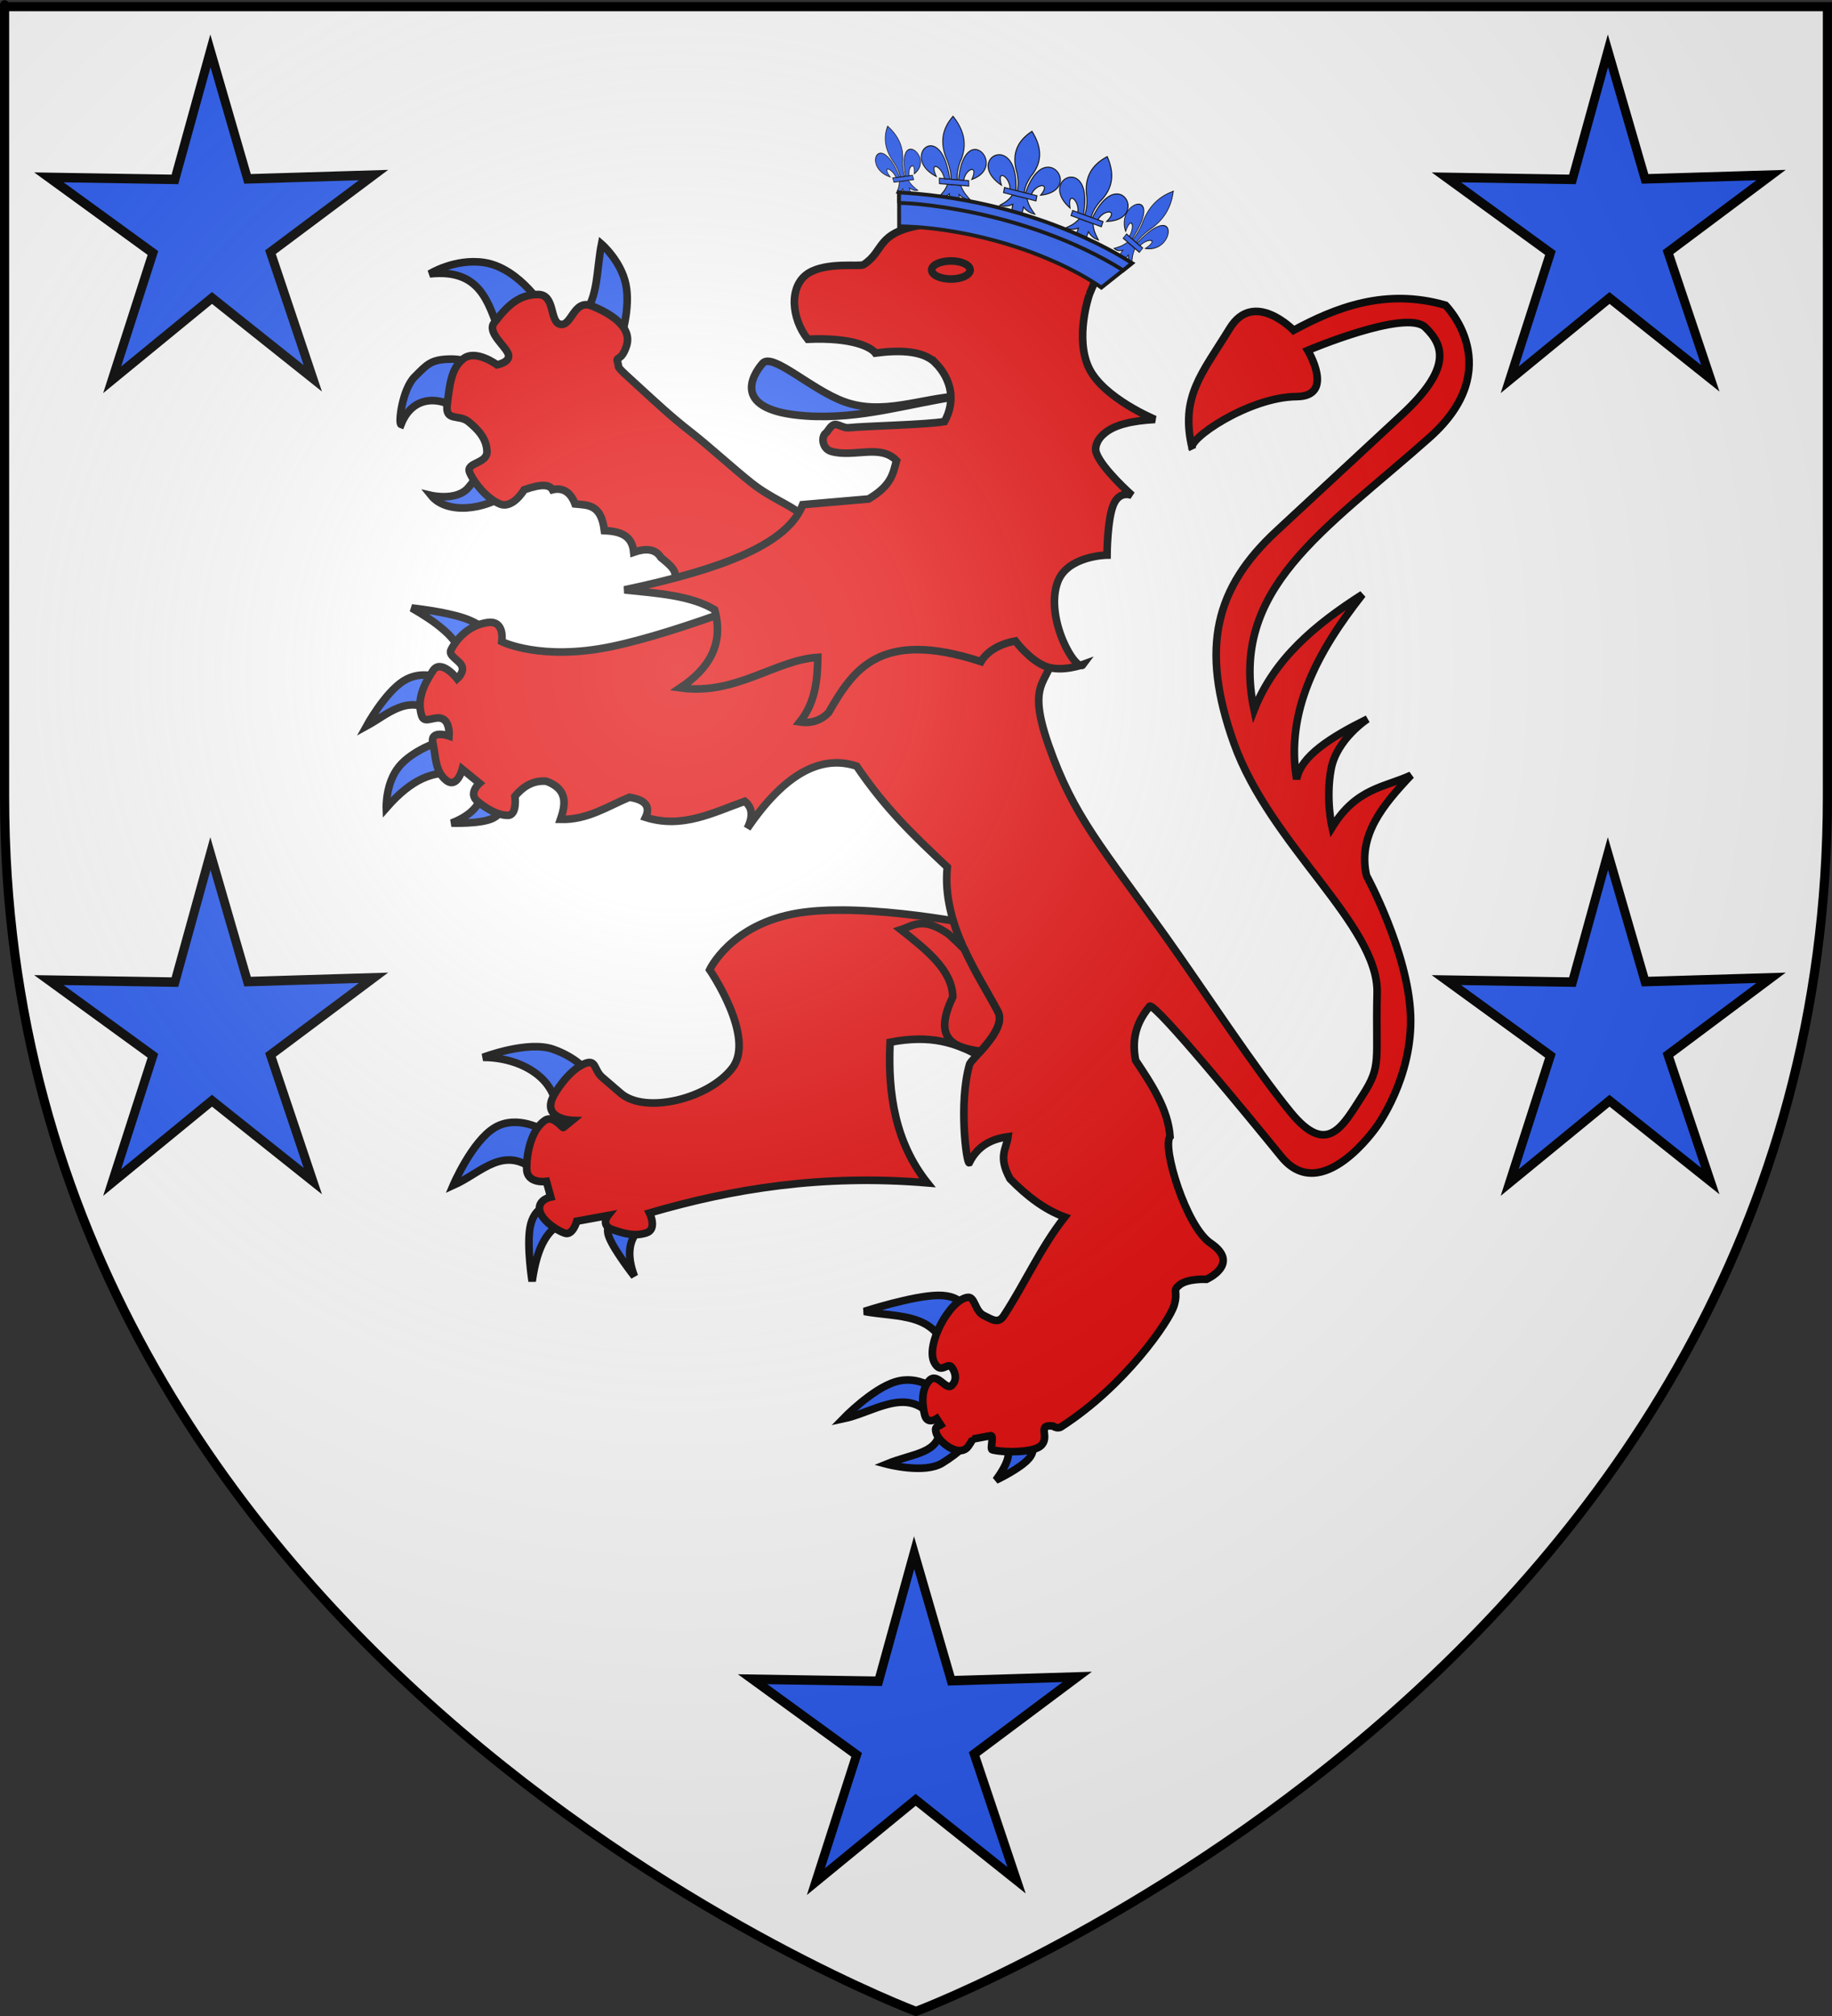 <?xml version="1.0" encoding="UTF-8" standalone="no"?>
<svg
   xmlns:dc="http://purl.org/dc/elements/1.1/"
   xmlns:cc="http://creativecommons.org/ns#"
   xmlns:rdf="http://www.w3.org/1999/02/22-rdf-syntax-ns#"
   xmlns:svg="http://www.w3.org/2000/svg"
   xmlns="http://www.w3.org/2000/svg"
   xmlns:xlink="http://www.w3.org/1999/xlink"
   xmlns:sodipodi="http://sodipodi.sourceforge.net/DTD/sodipodi-0.dtd"
   xmlns:inkscape="http://www.inkscape.org/namespaces/inkscape"
   height="660"
   width="600"
   version="1.0"
   id="svg2"
   sodipodi:version="0.32"
   inkscape:version="0.48.1 r9760"
   sodipodi:docname="Blason_Vide_3D[1].svg"
   inkscape:export-filename="/Users/olivier/Desktop/Blason Rouge/Blason_Vide_3D.png"
   inkscape:export-xdpi="144"
   inkscape:export-ydpi="144"
   inkscape:output_extension="org.inkscape.output.svg.inkscape">
  <rect width="100%" height="100%" fill="#333333" stroke="none"/>
  <sodipodi:namedview
     inkscape:window-height="712"
     inkscape:window-width="1024"
     inkscape:pageshadow="2"
     inkscape:pageopacity="0.0"
     guidetolerance="10.0"
     gridtolerance="10.0"
     objecttolerance="10.0"
     borderopacity="1.0"
     bordercolor="#666666"
     pagecolor="#ffffff"
     id="base"
     showgrid="false"
     height="660px"
     inkscape:zoom="0.74848485"
     inkscape:cx="182.02478"
     inkscape:cy="329.99972"
     inkscape:window-x="226"
     inkscape:window-y="0"
     inkscape:current-layer="layer3-5"
     showguides="true"
     inkscape:guide-bbox="true"
     inkscape:window-maximized="0">
    <sodipodi:guide
       orientation="1,0"
       position="300,305.917"
       id="guide3626" />
  </sodipodi:namedview>
  <desc
     id="desc4">Flag of Canton of Valais (Wallis)</desc>
  <defs
     id="defs6">
    <linearGradient
       id="linearGradient2893">
      <stop
         style="stop-color:white;stop-opacity:0.314;"
         offset="0"
         id="stop2895" />
      <stop
         id="stop2897"
         offset="0.19"
         style="stop-color:white;stop-opacity:0.251;" />
      <stop
         style="stop-color:#6b6b6b;stop-opacity:0.125;"
         offset="0.6"
         id="stop2901" />
      <stop
         style="stop-color:black;stop-opacity:0.125;"
         offset="1"
         id="stop2899" />
    </linearGradient>
    <radialGradient
       inkscape:collect="always"
       xlink:href="#linearGradient2893"
       id="radialGradient3163"
       gradientUnits="userSpaceOnUse"
       gradientTransform="matrix(1.353,0,0,1.349,-77.629,-85.747)"
       cx="221.445"
       cy="226.331"
       fx="221.445"
       fy="226.331"
       r="300" />
    <radialGradient
       gradientTransform="matrix(1.353,0,0,1.349,-77.629,-85.747)"
       gradientUnits="userSpaceOnUse"
       xlink:href="#linearGradient2893-9"
       id="radialGradient3163-3"
       fy="226.331"
       fx="221.445"
       r="300"
       cy="226.331"
       cx="221.445" />
    <radialGradient
       gradientTransform="matrix(0,1.386,-1.323,-5.741131e-8,-158.082,-109.541)"
       gradientUnits="userSpaceOnUse"
       xlink:href="#linearGradient2955"
       id="radialGradient2871"
       fy="218.901"
       fx="225.524"
       r="300"
       cy="218.901"
       cx="225.524" />
    <radialGradient
       gradientTransform="matrix(0,1.749,-1.593,-1.049767e-7,551.788,-191.29)"
       gradientUnits="userSpaceOnUse"
       xlink:href="#linearGradient2955"
       id="radialGradient2865"
       fy="218.901"
       fx="225.524"
       r="300"
       cy="218.901"
       cx="225.524" />
    <radialGradient
       gradientTransform="matrix(-4.167939e-4,2.183,-1.884,-3.599562e-4,615.597,-289.121)"
       gradientUnits="userSpaceOnUse"
       xlink:href="#linearGradient2955"
       id="radialGradient1911"
       fy="218.901"
       fx="225.524"
       r="300"
       cy="218.901"
       cx="225.524" />
    <clipPath
       id="clip">
      <path
         id="path10"
         d="M 0,-200 L 0,600 L 300,600 L 300,-200 L 0,-200 z " />
    </clipPath>
    <polygon
       id="star"
       transform="scale(53,53)"
       points="0,-1 0.588,0.809 -0.951,-0.309 0.951,-0.309 -0.588,0.809 0,-1 " />
    <radialGradient
       gradientTransform="matrix(-4.167939e-4,2.183,-1.884,-3.599562e-4,615.597,-289.121)"
       gradientUnits="userSpaceOnUse"
       xlink:href="#linearGradient2955"
       id="radialGradient2961"
       fy="218.901"
       fx="225.524"
       r="300"
       cy="218.901"
       cx="225.524" />
    <linearGradient
       id="linearGradient2955">
      <stop
         id="stop2867"
         offset="0"
         style="stop-color:#fd0000;stop-opacity:1" />
      <stop
         id="stop2873"
         offset="0.5"
         style="stop-color:#e77275;stop-opacity:0.659" />
      <stop
         id="stop2959"
         offset="1"
         style="stop-color:black;stop-opacity:0.323" />
    </linearGradient>
    <linearGradient
       id="linearGradient2885">
      <stop
         id="stop2887"
         offset="0"
         style="stop-color:white;stop-opacity:1" />
      <stop
         id="stop2891"
         offset="0.229"
         style="stop-color:white;stop-opacity:1" />
      <stop
         id="stop2889"
         offset="1"
         style="stop-color:black;stop-opacity:1" />
    </linearGradient>
    <linearGradient
       id="linearGradient2893-9">
      <stop
         id="stop2895-1"
         offset="0"
         style="stop-color:white;stop-opacity:0.314" />
      <stop
         id="stop2897-3"
         offset="0.19"
         style="stop-color:white;stop-opacity:0.251" />
      <stop
         id="stop2901-3"
         offset="0.6"
         style="stop-color:#6b6b6b;stop-opacity:0.125" />
      <stop
         id="stop2899-0"
         offset="1"
         style="stop-color:black;stop-opacity:0.125" />
    </linearGradient>
    <inkscape:perspective
       id="perspective33"
       inkscape:persp3d-origin="300 : 220 : 1"
       inkscape:vp_z="600 : 330 : 1"
       inkscape:vp_y="0 : 1000 : 0"
       inkscape:vp_x="0 : 330 : 1"
       sodipodi:type="inkscape:persp3d" />
    <radialGradient
       r="300"
       fy="226.331"
       fx="221.445"
       cy="226.331"
       cx="221.445"
       gradientTransform="matrix(1.353,0,0,1.349,-77.629,-85.747)"
       gradientUnits="userSpaceOnUse"
       id="radialGradient3163-6"
       xlink:href="#linearGradient2893-3"
       inkscape:collect="always" />
    <radialGradient
       r="300"
       fy="218.901"
       fx="225.524"
       cy="218.901"
       cx="225.524"
       gradientTransform="matrix(0,1.386,-1.323,-5.741131e-8,-158.082,-109.541)"
       gradientUnits="userSpaceOnUse"
       id="radialGradient2871-8"
       xlink:href="#linearGradient2955-9"
       inkscape:collect="always" />
    <radialGradient
       r="300"
       fy="218.901"
       fx="225.524"
       cy="218.901"
       cx="225.524"
       gradientTransform="matrix(0,1.749,-1.593,-1.049767e-7,551.788,-191.29)"
       gradientUnits="userSpaceOnUse"
       id="radialGradient2865-9"
       xlink:href="#linearGradient2955-9"
       inkscape:collect="always" />
    <radialGradient
       r="300"
       fy="218.901"
       fx="225.524"
       cy="218.901"
       cx="225.524"
       gradientTransform="matrix(-4.167939e-4,2.183,-1.884,-3.599562e-4,615.597,-289.121)"
       gradientUnits="userSpaceOnUse"
       id="radialGradient1911-3"
       xlink:href="#linearGradient2955-9"
       inkscape:collect="always" />
    <clipPath
       id="clip-7">
      <path
         id="path10-0"
         d="M 0,-200 L 0,600 L 300,600 L 300,-200 L 0,-200 z " />
    </clipPath>
    <polygon
       points="0,-1 0.588,0.809 -0.951,-0.309 0.951,-0.309 -0.588,0.809 0,-1 "
       transform="scale(53,53)"
       id="star-9" />
    <radialGradient
       gradientUnits="userSpaceOnUse"
       gradientTransform="matrix(-4.167939e-4,2.183,-1.884,-3.599562e-4,615.597,-289.121)"
       r="300"
       fy="218.901"
       fx="225.524"
       cy="218.901"
       cx="225.524"
       id="radialGradient2961-9"
       xlink:href="#linearGradient2955-9"
       inkscape:collect="always" />
    <linearGradient
       id="linearGradient2955-9">
      <stop
         style="stop-color:#fd0000;stop-opacity:1;"
         offset="0"
         id="stop2867-0" />
      <stop
         id="stop2873-2"
         offset="0.5"
         style="stop-color:#e77275;stop-opacity:0.659;" />
      <stop
         id="stop2959-3"
         offset="1"
         style="stop-color:black;stop-opacity:0.323;" />
    </linearGradient>
    <linearGradient
       id="linearGradient2885-2">
      <stop
         style="stop-color:white;stop-opacity:1;"
         offset="0"
         id="stop2887-7" />
      <stop
         id="stop2891-3"
         offset="0.229"
         style="stop-color:white;stop-opacity:1;" />
      <stop
         style="stop-color:black;stop-opacity:1;"
         offset="1"
         id="stop2889-7" />
    </linearGradient>
    <linearGradient
       id="linearGradient2893-3">
      <stop
         id="stop2895-9"
         offset="0"
         style="stop-color:white;stop-opacity:0.314;" />
      <stop
         style="stop-color:white;stop-opacity:0.251;"
         offset="0.19"
         id="stop2897-0" />
      <stop
         id="stop2901-5"
         offset="0.6"
         style="stop-color:#6b6b6b;stop-opacity:0.125;" />
      <stop
         id="stop2899-2"
         offset="1"
         style="stop-color:black;stop-opacity:0.125;" />
    </linearGradient>
    <inkscape:perspective
       id="perspective35"
       inkscape:persp3d-origin="300 : 220 : 1"
       inkscape:vp_z="600 : 330 : 1"
       inkscape:vp_y="0 : 1000 : 0"
       inkscape:vp_x="0 : 330 : 1"
       sodipodi:type="inkscape:persp3d" />
  </defs>
  <g
     inkscape:groupmode="layer"
     id="layer3"
     inkscape:label="Fond écu"
     style="display:inline">
    <path
       id="path2855"
       style="fill:#ffffff;fill-opacity:1;fill-rule:evenodd;stroke:none;stroke-width:1px;stroke-linecap:butt;stroke-linejoin:miter;stroke-opacity:1"
       d="M 300,658.5 C 300,658.5 598.5,546.18 598.5,260.728 C 598.5,-24.723 598.5,2.176 598.5,2.176 L 1.5,2.176 L 1.5,260.728 C 1.5,546.18 300,658.5 300,658.5 z "
       sodipodi:nodetypes="cccccc" />
    <g
       transform="matrix(1.553,0,0,1.165,-216.751,-261.354)"
       id="layer1-8"
       inkscape:label="Calque 1"
       style="fill:#ffffff" />
    <g
       id="layer3-2"
       style="display:inline">
      <g
         id="g7979">
        <rect
           id="rect7092"
           style="fill:none;stroke:none"
           y="-7.1054274e-15"
           x="0"
           height="660"
           width="600" />
      </g>
    </g>
    <g
       id="g3555"
       transform="translate(-315.758,22.224)">
      <g
         style="display:inline"
         inkscape:label="Fond écu"
         id="layer3-5">
        <g
           id="g3617"
           transform="translate(348.704,-9.352)">
          <path
             inkscape:connector-curvature="0"
             id="path1994"
             style="fill:#2b5df2;fill-opacity:1;fill-rule:evenodd;stroke:#000000;stroke-width:2.493;stroke-linecap:butt;stroke-linejoin:miter;stroke-miterlimit:4;stroke-opacity:1;stroke-dasharray:none;display:inline"
             d="m 134.045,148.163 c -8.351,6.242 -20.851,7.32 -25.795,1.162 0,0 8.396,1.949 12.194,-2.557 5.153,-6.115 5.34,-9.004 6.097,-7.672 l 7.504,9.066 z" />
          <path
             inkscape:connector-curvature="0"
             id="path1996"
             style="fill:#2b5df2;fill-opacity:1;fill-rule:evenodd;stroke:#000000;stroke-width:2.493;stroke-linecap:butt;stroke-linejoin:miter;stroke-miterlimit:4;stroke-opacity:1;stroke-dasharray:none;display:inline"
             d="m 118.1,121.894 c -7.313,-5.663 -16.132,-5.015 -19.698,4.184 -0.944,-0.351 0.399,-11.523 4.455,-15.576 4.171,-4.167 5.276,-5.637 11.49,-5.812 6.214,-0.174 14.07,3.487 14.07,3.487 l -10.318,13.716 z" />
          <path
             inkscape:connector-curvature="0"
             id="path1998"
             style="fill:#2b5df2;fill-opacity:1;fill-rule:evenodd;stroke:#000000;stroke-width:2.493;stroke-linecap:butt;stroke-linejoin:miter;stroke-miterlimit:4;stroke-opacity:1;stroke-dasharray:none;display:inline"
             d="m 130.762,96.322 c -3.835,-10.401 -6.483,-21.292 -22.981,-19.528 0,0 8.234,-5.152 17.822,-3.72 11.847,1.771 20.56,16.034 19.932,16.273 l -14.773,6.974 z" />
          <path
             inkscape:connector-curvature="0"
             id="path2000"
             style="fill:#2b5df2;fill-opacity:1;fill-rule:evenodd;stroke:#000000;stroke-width:2.493;stroke-linecap:butt;stroke-linejoin:miter;stroke-miterlimit:4;stroke-opacity:1;stroke-dasharray:none;display:inline"
             d="m 157.964,90.045 c 4.997,-4.732 4.465,-14.946 6.097,-23.015 0,0 6.39,5.521 7.973,13.251 1.583,7.73 -1.641,17.668 -1.641,17.668 l -12.428,-7.904 z" />
          <path
             inkscape:connector-curvature="0"
             id="path2002"
             style="fill:#e20909;fill-opacity:1;fill-rule:evenodd;stroke:#000000;stroke-width:2.493;stroke-linecap:butt;stroke-linejoin:miter;stroke-miterlimit:4;stroke-opacity:1;stroke-dasharray:none;display:inline"
             d="m 195.249,181.872 -8.207,-4.01 c 2.976,-3.143 -0.421,-5.654 -3.517,-8.195 -1.838,-3.019 -5.203,-3.049 -8.911,-1.744 -0.534,-5.767 -4.755,-6.836 -9.614,-7.09 -1.083,-8.796 -5.516,-8.292 -9.614,-8.718 -1.652,-4.492 -4.642,-5.34 -7.387,-4.649 -0.904,-1.624 -3.372,-2.084 -9.263,0 0,0 -3.752,6.393 -7.973,4.649 -4.221,-1.744 -8.325,-6.742 -9.849,-10.229 -1.524,-3.487 5.745,-2.79 5.628,-6.974 -0.117,-4.184 -2.931,-7.207 -6.097,-9.764 -3.166,-2.557 -7.738,0.232 -6.918,-5.812 0.821,-6.044 1.202,-11.566 5.276,-14.762 4.074,-3.196 11.021,1.976 11.021,1.976 0,0 4.543,-0.814 3.708,-3.458 -0.835,-2.644 -7.05,-7.119 -4.646,-10.258 4.807,-6.277 8.442,-9.241 14.304,-9.299 5.862,-0.058 3.693,9.008 7.387,9.764 3.693,0.756 4.367,-8.311 10.201,-6.044 5.833,2.267 13.436,6.798 11.49,13.018 -1.653,5.285 -3.609,3.449 -2.967,5.334 0.898,2.634 -1.601,0.306 7.891,8.963 4.033,3.678 9.596,8.91 15.962,13.864 6.366,4.954 13.671,11.742 19.956,16.731 6.286,4.989 12.255,7.017 16.419,10.355 4.164,3.338 6.756,5.428 6.756,5.428 l -41.037,20.923 z" />
          <path
             inkscape:connector-curvature="0"
             id="path2004"
             style="fill:#2b5df2;fill-opacity:1;fill-rule:evenodd;stroke:#000000;stroke-width:2.493;stroke-linecap:butt;stroke-linejoin:miter;stroke-miterlimit:4;stroke-opacity:1;stroke-dasharray:none;display:inline"
             d="m 149.294,352.525 c 0.908,-12.262 -11.753,-19.296 -24.043,-19.233 0,0 14.675,-5.63 23.048,-2.63 8.374,3 11.441,7.726 11.441,7.726 l -10.446,14.137 z" />
          <path
             inkscape:connector-curvature="0"
             id="path2006"
             style="fill:#2b5df2;fill-opacity:1;fill-rule:evenodd;stroke:#000000;stroke-width:2.493;stroke-linecap:butt;stroke-linejoin:miter;stroke-miterlimit:4;stroke-opacity:1;stroke-dasharray:none;display:inline"
             d="m 142.993,370.935 c -10.906,-9.452 -18.095,0.087 -27.525,4.274 0,0 6.135,-14.425 13.597,-18.904 7.462,-4.479 16.25,0.986 16.25,0.986 l -2.321,13.644 z" />
          <path
             inkscape:connector-curvature="0"
             id="path2008"
             style="fill:#2b5df2;fill-opacity:1;fill-rule:evenodd;stroke:#000000;stroke-width:2.493;stroke-linecap:butt;stroke-linejoin:miter;stroke-miterlimit:4;stroke-opacity:1;stroke-dasharray:none;display:inline"
             d="m 151.284,387.538 c -4.406,2.034 -8.179,6.581 -9.949,19.068 0,0 -1.824,-11.589 -0.663,-17.753 1.161,-6.164 5.306,-6.904 5.306,-6.904 l 5.306,5.589 z" />
          <path
             inkscape:connector-curvature="0"
             id="path2010"
             style="fill:#2b5df2;fill-opacity:1;fill-rule:evenodd;stroke:#000000;stroke-width:2.493;stroke-linecap:butt;stroke-linejoin:miter;stroke-miterlimit:4;stroke-opacity:1;stroke-dasharray:none;display:inline"
             d="m 176.488,389.511 c -3.752,3.791 -4.095,9.031 -1.658,15.452 0,0 -6.633,-8.466 -8.291,-12.822 -1.658,-4.356 1.658,-4.603 1.658,-4.603 l 8.291,1.973 z" />
          <path
             inkscape:connector-curvature="0"
             id="path2012"
             style="fill:#e20909;fill-opacity:1;fill-rule:evenodd;stroke:#000000;stroke-width:2.493;stroke-linecap:butt;stroke-linejoin:miter;stroke-miterlimit:4;stroke-opacity:1;stroke-dasharray:none;display:inline"
             d="m 242.276,285.072 c -4.88,8.3e-4 -9.582,0.282 -13.737,0.958 -22.16,3.603 -29.067,18.589 -29.067,18.589 0,0 15.116,21.966 7.495,32.078 -7.621,10.113 -28.503,15.299 -36.588,8.363 l -6.085,-5.23 c -2.975,-2.552 -1.761,-6.493 -6.451,-4.168 -4.69,2.325 -9.024,8.872 -9.976,11.262 -2.648,6.648 6.581,6.99 6.581,6.99 l -2.821,2.304 c -0.267,0.595 -3.24,-4.233 -6.085,-2.304 -4.519,3.063 -6.098,10.924 -5.98,15.923 0.117,4.998 6.451,4.065 6.451,4.065 l 1.41,5.1 c 0,0 -4.125,0.823 -3.656,4.194 0.469,3.371 5.781,6.85 8.331,7.664 2.55,0.814 3.865,-3.935 3.865,-3.935 l 10.211,-1.864 c 0,-1e-5 -2.589,3.24 1.515,4.634 4.104,1.395 7.298,2.224 11.021,1.062 3.723,-1.162 1.071,-6.524 1.071,-6.524 27.124,-7.925 56.391,-12.741 90.987,-9.864 -10.388,-13.08 -13.026,-28.938 -12.196,-46.033 13.561,-2.627 21.421,0.388 28.597,4.091 3.46,-3.799 8.923,-9.883 6.712,-14.084 -4.285,-8.139 -11.129,-18.29 -14.599,-29.748 -9.082,-1.508 -23.725,-3.524 -37.006,-3.521 z" />
          <path
             inkscape:connector-curvature="0"
             id="path2014"
             style="fill:#2b5df2;fill-opacity:1;fill-rule:evenodd;stroke:#000000;stroke-width:2.493;stroke-linecap:butt;stroke-linejoin:miter;stroke-miterlimit:4;stroke-opacity:1;stroke-dasharray:none;display:inline"
             d="m 117.955,200.635 c -2.046,-5.328 -8.321,-10.01 -16.084,-14.466 0,0 10.736,1.151 17.079,3.288 6.342,2.137 8.291,5.26 8.291,5.26 l -9.286,5.918 z" />
          <path
             inkscape:connector-curvature="0"
             id="path2016"
             style="fill:#2b5df2;fill-opacity:1;fill-rule:evenodd;stroke:#000000;stroke-width:2.493;stroke-linecap:butt;stroke-linejoin:miter;stroke-miterlimit:4;stroke-opacity:1;stroke-dasharray:none;display:inline"
             d="m 109.002,220.196 c -8.539,-5.861 -14.965,0.847 -21.887,4.603 0,0 5.978,-10.892 12.113,-14.755 6.135,-3.863 12.428,-0.697 12.428,-0.697 l -2.653,10.849 z" />
          <path
             inkscape:connector-curvature="0"
             id="path2018"
             style="fill:#2b5df2;fill-opacity:1;fill-rule:evenodd;stroke:#000000;stroke-width:2.493;stroke-linecap:butt;stroke-linejoin:miter;stroke-miterlimit:4;stroke-opacity:1;stroke-dasharray:none;display:inline"
             d="m 114.805,240.087 c -6.019,0.057 -12.426,1.501 -21.224,11.507 0,0 -0.29,-8.014 4.145,-13.479 4.436,-5.466 13.597,-8.384 13.597,-8.384 l 3.482,10.356 z" />
          <path
             inkscape:connector-curvature="0"
             id="path2020"
             style="fill:#2b5df2;fill-opacity:1;fill-rule:evenodd;stroke:#000000;stroke-width:2.493;stroke-linecap:butt;stroke-linejoin:miter;stroke-miterlimit:4;stroke-opacity:1;stroke-dasharray:none;display:inline"
             d="m 124.42,247.997 c -0.47,3.233 -4.103,6.582 -9.502,8.594 0,0 9.586,0.35 13.483,-1.546 3.897,-1.895 2.985,-4.931 2.985,-4.931 l -6.966,-2.117 z" />
          <path
             inkscape:connector-curvature="0"
             id="path2022"
             style="fill:#2b5df2;fill-opacity:1;fill-rule:evenodd;stroke:#000000;stroke-width:2.493;stroke-linecap:butt;stroke-linejoin:miter;stroke-miterlimit:4;stroke-opacity:1;stroke-dasharray:none;display:inline"
             d="m 294.879,458.88 c 2.925,1.86 4.179,4.881 -1.658,12.822 0,0 8.208,-3.863 10.944,-7.233 2.736,-3.37 0,-6.247 0,-6.247 l -9.286,0.657 z" />
          <path
             inkscape:connector-curvature="0"
             id="path2024"
             style="fill:#2b5df2;fill-opacity:1;fill-rule:evenodd;stroke:#000000;stroke-width:2.493;stroke-linecap:butt;stroke-linejoin:miter;stroke-miterlimit:4;stroke-opacity:1;stroke-dasharray:none;display:inline"
             d="m 274.981,454.606 c -0.369,8.529 -8.483,8.124 -17.576,11.836 0,0 12.353,3.288 18.239,-0.329 5.886,-3.616 8.622,-6.904 8.622,-6.904 l -9.286,-4.603 z" />
          <path
             inkscape:connector-curvature="0"
             id="path2026"
             style="fill:#2b5df2;fill-opacity:1;fill-rule:evenodd;stroke:#000000;stroke-width:2.493;stroke-linecap:butt;stroke-linejoin:miter;stroke-miterlimit:4;stroke-opacity:1;stroke-dasharray:none;display:inline"
             d="m 271.665,450.332 c -8.134,-9.09 -18.786,-0.699 -28.52,1.315 0,0 9.534,-9.863 17.245,-12.164 7.71,-2.301 13.597,2.959 13.597,2.959 l -2.321,7.89 z" />
          <path
             inkscape:connector-curvature="0"
             id="path2028"
             style="fill:#2b5df2;fill-opacity:1;fill-rule:evenodd;stroke:#000000;stroke-width:2.493;stroke-linecap:butt;stroke-linejoin:miter;stroke-miterlimit:4;stroke-opacity:1;stroke-dasharray:none;display:inline"
             d="m 277.302,430.935 c -3.284,-14.373 -16.444,-12.428 -27.193,-14.466 0,0 15.918,-5.178 24.209,-5.26 8.291,-0.082 8.954,4.931 8.954,4.931 l -5.969,14.795 z" />
          <path
             inkscape:connector-curvature="0"
             id="path2030"
             style="fill:#e20909;fill-opacity:1;fill-rule:evenodd;stroke:#000000;stroke-width:2.493;stroke-linecap:butt;stroke-linejoin:miter;stroke-miterlimit:4;stroke-opacity:1;stroke-dasharray:none;display:inline"
             d="m 224.905,179.758 c 0,0 -34.655,14.301 -57.703,19.068 -23.048,4.767 -35.816,-1.644 -35.816,-1.644 0,0 1.161,-7.068 -4.643,-6.247 -5.803,0.822 -9.783,4.767 -11.939,8.877 -1.078,2.055 2.57,3.288 3.503,5.322 0.933,2.034 -1.513,4.212 -1.513,4.212 0,0 -5.306,-6.74 -7.959,-2.63 -2.653,4.11 -5.472,9.205 -3.648,14.794 0.912,2.795 4.311,-0.247 6.819,0.945 2.508,1.192 2.135,5.63 2.135,5.63 0,0 -6.301,-2.219 -5.306,2.301 0.995,4.521 0.663,9.205 4.311,12.164 3.648,2.959 5.306,-3.616 5.306,-3.616 l 5.638,4.603 c 0,0 -3.814,3.288 -0.663,5.918 3.15,2.63 6.798,4.603 9.949,4.603 3.15,0 2.321,-6.247 2.321,-6.247 2.657,-3.17 5.861,-5.256 10.28,-4.931 6.935,2.562 6.448,7.332 4.643,12.493 8.849,0.229 15.33,-4.235 22.551,-7.233 5.452,0.822 6.926,3.124 5.306,6.575 12.084,3.825 22.096,-1.591 32.499,-5.26 2.227,1.798 3.011,4.455 0.829,8.877 11.939,-17.534 23.877,-24.329 35.816,-20.383 9.493,14.014 18.886,22.898 29.681,33.041 -1.847,18.704 10.209,35.238 16.581,47.342 3.076,5.844 -8.75,15.405 -9.286,17.26 -3.627,12.56 -1.003,32.513 -0.114,32.219 2.819,-5.663 7.405,-7.824 12.716,-8.548 -0.503,4.064 -3.392,6.355 0.663,13.808 5.421,5.524 11.24,10.059 17.908,12.493 -7.811,9.863 -12.925,21.516 -19.898,32.219 -1.825,2.801 -3.648,1.48 -6.633,0 -2.985,-1.479 -2.842,-6.28 -5.306,-5.918 -5.971,0.877 -13.846,15.715 -10.88,21.313 2.193,4.14 4.334,-0.324 5.728,1.581 1.393,1.905 1.708,4.528 -0.154,6.037 -1.862,1.509 -4.643,-4.586 -7.296,-1.627 -2.653,2.959 -2.269,7.772 -1.44,11.138 0.829,3.366 3.936,1.279 3.936,1.279 l 1.327,2.035 c -1.234,0.784 -2.035,0.44 -1.518,2.51 0.786,3.14 7.659,8.447 10.521,4.508 1.102,-1.517 1.44,-2.395 1.484,-2.387 l 5.804,-1.101 c 1.359,-0.258 -0.286,4.394 0.601,4.618 3.978,1.003 13.316,0.877 15.801,-1.242 3.399,-2.899 -1.568,-7.167 4.067,-6.539 0,0 1.46,1.037 2.621,0.292 21.053,-13.508 35.595,-34.853 37.05,-39.784 1.478,-5.01 -0.829,-4.603 1.824,-6.74 2.653,-2.137 8.788,-1.808 8.788,-1.808 0,0 11.356,-5.046 1.327,-11.836 -8.095,-5.48 -15.948,-31.599 -13.265,-34.849 -0.627,-8.893 -5.889,-16.951 -11.275,-24.986 -1.56,-7.971 0.933,-13.265 4.643,-17.753 2.122,-0.757 32.701,36.539 43.112,49.315 13.239,16.247 31.173,-9.863 31.173,-9.863 0,0 11.939,-16.11 11.11,-36.657 -0.829,-20.548 -14.426,-45.534 -14.426,-45.534 -2.969,-13.177 5.402,-23.143 14.592,-32.877 -8.772,4.064 -17.909,4.149 -25.867,17.096 0,0 -2.156,-9.205 -0.332,-19.068 1.824,-9.863 11.939,-16.438 11.939,-16.438 -11.876,5.892 -21.847,12.098 -23.214,19.726 -3.698,-22.219 6.811,-41.756 21.556,-60.493 -15.354,9.806 -28.9,21.046 -35.484,37.808 -8.398,-39.703 22.915,-58.508 57.372,-89.095 25.86,-22.957 5.306,-43.397 5.306,-43.397 -19.757,-5.713 -36.136,0.869 -49.744,8.219 0,0 -13.034,-13.479 -20.893,-0.658 -9.114,14.869 -16.403,22.408 -12.27,39.452 -2.131,-2.817 18.379,-16.966 34.158,-17.096 12.702,-0.104 3.648,-15.123 3.648,-15.123 0,0 32.168,-13.644 38.469,-7.562 6.301,6.082 8.543,13.606 -7.627,28.603 l -41.122,38.137 c -19.833,18.393 -25.147,37.939 -13.928,69.37 11.953,33.487 47.484,59.634 46.925,81.863 -0.559,22.229 1.627,23.587 -4.809,33.534 -6.436,9.947 -11.465,20.22 -23.546,5.425 -12.08,-14.795 -28.08,-39.464 -40.956,-57.534 -20.868,-29.286 -30.054,-39.082 -38.303,-62.63 -8.249,-23.548 1.99,-19.397 1.658,-33.205 -0.332,-13.808 -2.985,-22.027 -2.985,-22.027 l -84.233,3.945 z" />
          <path
             inkscape:connector-curvature="0"
             id="path2032"
             style="fill:#2b5df2;fill-opacity:1;fill-rule:evenodd;stroke:#000000;stroke-width:2.493;stroke-linecap:butt;stroke-linejoin:miter;stroke-miterlimit:4;stroke-opacity:1;stroke-dasharray:none;display:inline"
             d="m 281.543,116.779 c -16.637,2.353 -32.534,7.77 -50.651,6.509 -24.583,-1.71 -17.427,-13.365 -14.07,-17.203 3.2,-3.657 15.818,8.572 26.733,12.554 12.664,4.62 25.327,-1.235 37.988,-1.86 z" />
          <path
             inkscape:connector-curvature="0"
             id="path2034"
             style="fill:#e20909;fill-opacity:1;fill-rule:evenodd;stroke:#000000;stroke-width:2.493;stroke-linecap:butt;stroke-linejoin:miter;stroke-miterlimit:4;stroke-opacity:1;stroke-dasharray:none;display:inline"
             d="m 273.57,106.086 c -3.996,-4.211 -11.845,-4.424 -19.815,-3.371 -1.335,-1.806 -7.177,-5.187 -22.16,-4.533 -5.4,-6.789 -6.306,-17.504 0.234,-21.62 5.984,-3.765 16.861,-2.024 18.056,-2.79 7,-4.488 3.869,-10.461 19.229,-13.018 15.359,-2.557 42.209,2.79 42.209,2.79 0,0 1.443,3.467 6.954,3.002 5.511,-0.465 2.837,3.178 5.533,6.433 2.697,3.255 4.717,-0.393 2.313,5.128 -2.404,5.521 -2.372,5.662 -2.372,5.662 0,0 -4.807,14.123 0,23.945 4.807,9.822 21.574,16.738 21.574,16.738 -7.586,0.396 -13.436,1.776 -16.649,4.649 -1.798,1.395 -3.352,4.082 -2.579,6.277 1.826,5.186 11.725,13.948 11.725,13.948 0,0 -4.045,-1.86 -6.097,3.022 -2.052,4.882 -2.11,16.506 -2.11,16.506 0,0 -13.015,0.166 -16.18,8.834 -4.383,12.002 6.22,30.114 8.442,26.967 0,0 -6.918,2.615 -12.194,0.697 -5.276,-1.918 -10.083,-8.369 -10.083,-8.369 -5.066,0.911 -9.303,3.362 -11.256,6.742 -33.177,-10.806 -41.849,2.682 -49.948,16.738 -2.515,2.524 -5.615,3.598 -9.38,3.022 5.015,-6.293 5.788,-13.637 5.862,-21.155 -13.94,0.873 -26.864,12.54 -45.023,9.996 9.4,-6.284 14.338,-14.338 11.256,-25.572 -7.725,-4.697 -18.807,-5.399 -29.546,-6.509 32.911,-6.944 53.52,-15.22 58.389,-27.897 l 21.574,-1.86 c 7.77,-4.61 7.984,-8.539 9.145,-12.554 -5.274,-5.545 -13.952,-0.924 -21.339,-3.022 -3.114,-0.884 -3.324,-4.881 -1.845,-5.974 0.739,-0.547 1.553,-2.536 2.822,-2.801 1.269,-0.265 2.994,1.193 4.619,1.033 6.053,-0.598 25.268,-0.958 31.454,-2.021 3.786,-6.872 2.195,-13.784 -2.814,-19.063 z"
             sodipodi:nodetypes="cccssscssscsccscscscscccccccccccsssscc" />
          <path
             inkscape:connector-curvature="0"
             id="path3914"
             style="fill:#e20909;fill-opacity:1;fill-rule:evenodd;stroke:#000000;stroke-width:2.493;stroke-linecap:butt;stroke-linejoin:miter;stroke-miterlimit:4;stroke-opacity:1;stroke-dasharray:none"
             d="m 269.202,289.499 c -2.787,-0.049 -4.793,1.24 -7.103,1.994 8.451,6.644 16.869,13.296 17.001,22.033 -6.606,13.678 0.163,16.582 9.088,17.761 3.403,-3.804 7.696,-9.14 5.693,-12.945 -3.081,-5.853 -7.47,-12.759 -10.995,-20.427 -1.501,-1.569 -3.21,-3.216 -5.223,-4.997 -3.65,-2.531 -6.293,-3.38 -8.461,-3.418 z" />
          <g
             transform="matrix(0.834,0,0,0.827,14.21,4.33)"
             id="g3878"
             style="fill:#2b5df2">
            <path
               inkscape:connector-curvature="0"
               d="m 324.429,86.08 c 0.003,1.976 -3.379,3.579 -7.551,3.579 -4.172,0 -7.554,-1.603 -7.551,-3.579 -0.003,-1.976 3.379,-3.579 7.551,-3.579 4.172,0 7.554,1.603 7.551,3.579 z"
               style="fill:#e20909;fill-opacity:1;fill-rule:evenodd;stroke:#000000;stroke-width:3;stroke-linecap:butt;stroke-linejoin:miter;stroke-miterlimit:4;stroke-opacity:1;stroke-dasharray:none;display:inline"
               id="path2036" />
            <g
               style="fill:#2b5df2"
               id="g6401"
               transform="matrix(0.267,-0.036,0.105,0.358,282.094,29.583)">
              <path
                 inkscape:connector-curvature="0"
                 id="path1914"
                 style="fill:#2b5df2;fill-opacity:1;fill-rule:evenodd;stroke:#000000;stroke-width:0.902;stroke-linecap:butt;stroke-linejoin:miter;stroke-miterlimit:4;stroke-opacity:1;stroke-dasharray:none"
                 d="m 29.739,62.946 c -2.69,6.351 -6.015,8.922 -9.244,12.043 3.618,0.017 7.225,-0.678 10.963,-3.814 0.064,9.675 1.458,12.982 4.819,16.233 3.323,-3.149 4.858,-6.547 4.847,-16.233 3.738,3.136 7.335,3.83 10.953,3.814 -3.228,-3.121 -6.544,-5.693 -9.234,-12.043 l -13.105,0 z" />
              <rect
                 id="rect2782"
                 style="fill:#2b5df2;fill-opacity:1;fill-rule:nonzero;stroke:#000000;stroke-width:0.902;stroke-linecap:butt;stroke-linejoin:miter;stroke-miterlimit:4;stroke-opacity:1;stroke-dasharray:none;stroke-dashoffset:0;marker:none;visibility:visible;display:inline;overflow:visible"
                 y="58.178"
                 x="21.707"
                 height="4.772"
                 width="29.159" />
              <path
                 inkscape:connector-curvature="0"
                 id="path1993"
                 style="fill:#2b5df2;fill-opacity:1;fill-rule:evenodd;stroke:#000000;stroke-width:3;stroke-linecap:butt;stroke-linejoin:miter;stroke-miterlimit:4;stroke-opacity:1;stroke-dasharray:none"
                 transform="matrix(0.301,0,0,0.301,-1.678,0)"
                 d="m 126.281,7.938 c -34.942,37.095 -48.392,79.826 -20.625,133.344 6.342,16.258 11.338,33.045 10.312,52.25 l 20.625,0 c -1.026,-19.205 3.971,-35.992 10.312,-52.25 27.767,-53.518 14.317,-96.249 -20.625,-133.344 z" />
              <path
                 inkscape:connector-curvature="0"
                 id="path1881"
                 style="fill:#2b5df2;fill-opacity:1;fill-rule:evenodd;stroke:#000000;stroke-width:3;stroke-linecap:butt;stroke-linejoin:miter;stroke-miterlimit:4;stroke-opacity:1;stroke-dasharray:none"
                 transform="matrix(0.301,0,0,0.301,-1.678,0)"
                 d="m 52.25,100 c -35.235,0.845 -58.727,60.018 15.219,88.875 -24.44,-47.874 20.896,-30.132 26.875,4.656 l 17.531,0 C 102.196,122.87 74.823,99.458 52.25,100 z" />
              <path
                 inkscape:connector-curvature="0"
                 id="path2776"
                 style="fill:#2b5df2;fill-opacity:1;fill-rule:evenodd;stroke:#000000;stroke-width:3;stroke-linecap:butt;stroke-linejoin:miter;stroke-miterlimit:4;stroke-opacity:1;stroke-dasharray:none"
                 transform="matrix(0.301,0,0,0.301,-1.678,0)"
                 d="m 198.969,100 c -22.301,0.418 -48.764,24.284 -58.25,93.531 l 17.5,0 C 164.198,158.743 209.565,141.001 185.125,188.875 260.019,159.648 234.946,99.326 198.969,100 z" />
            </g>
            <g
               style="fill:#2b5df2"
               id="g2513"
               transform="matrix(0.436,0.112,-0.079,0.428,333.069,26.092)">
              <path
                 inkscape:connector-curvature="0"
                 id="path2515"
                 style="fill:#2b5df2;fill-opacity:1;fill-rule:evenodd;stroke:#000000;stroke-width:0.902;stroke-linecap:butt;stroke-linejoin:miter;stroke-miterlimit:4;stroke-opacity:1;stroke-dasharray:none"
                 d="m 29.739,62.946 c -2.69,6.351 -6.015,8.922 -9.244,12.043 3.618,0.017 7.225,-0.678 10.963,-3.814 0.064,9.675 1.458,12.982 4.819,16.233 3.323,-3.149 4.858,-6.547 4.847,-16.233 3.738,3.136 7.335,3.83 10.953,3.814 -3.228,-3.121 -6.544,-5.693 -9.234,-12.043 l -13.105,0 z" />
              <rect
                 id="rect2517"
                 style="fill:#2b5df2;fill-opacity:1;fill-rule:nonzero;stroke:#000000;stroke-width:0.902;stroke-linecap:butt;stroke-linejoin:miter;stroke-miterlimit:4;stroke-opacity:1;stroke-dasharray:none;stroke-dashoffset:0;marker:none;visibility:visible;display:inline;overflow:visible"
                 y="58.178"
                 x="21.707"
                 height="4.772"
                 width="29.159" />
              <path
                 inkscape:connector-curvature="0"
                 id="path2519"
                 style="fill:#2b5df2;fill-opacity:1;fill-rule:evenodd;stroke:#000000;stroke-width:3;stroke-linecap:butt;stroke-linejoin:miter;stroke-miterlimit:4;stroke-opacity:1;stroke-dasharray:none"
                 transform="matrix(0.301,0,0,0.301,-1.678,0)"
                 d="m 126.281,7.938 c -34.942,37.095 -48.392,79.826 -20.625,133.344 6.342,16.258 11.338,33.045 10.312,52.25 l 20.625,0 c -1.026,-19.205 3.971,-35.992 10.312,-52.25 27.767,-53.518 14.317,-96.249 -20.625,-133.344 z" />
              <path
                 inkscape:connector-curvature="0"
                 id="path2521"
                 style="fill:#2b5df2;fill-opacity:1;fill-rule:evenodd;stroke:#000000;stroke-width:3;stroke-linecap:butt;stroke-linejoin:miter;stroke-miterlimit:4;stroke-opacity:1;stroke-dasharray:none"
                 transform="matrix(0.301,0,0,0.301,-1.678,0)"
                 d="m 52.25,100 c -35.235,0.845 -58.727,60.018 15.219,88.875 -24.44,-47.874 20.896,-30.132 26.875,4.656 l 17.531,0 C 102.196,122.87 74.823,99.458 52.25,100 z" />
              <path
                 inkscape:connector-curvature="0"
                 id="path2523"
                 style="fill:#2b5df2;fill-opacity:1;fill-rule:evenodd;stroke:#000000;stroke-width:3;stroke-linecap:butt;stroke-linejoin:miter;stroke-miterlimit:4;stroke-opacity:1;stroke-dasharray:none"
                 transform="matrix(0.301,0,0,0.301,-1.678,0)"
                 d="m 198.969,100 c -22.301,0.418 -48.764,24.284 -58.25,93.531 l 17.5,0 C 164.198,158.743 209.565,141.001 185.125,188.875 260.019,159.648 234.946,99.326 198.969,100 z" />
            </g>
            <g
               style="fill:#2b5df2"
               id="g2537"
               transform="matrix(0.395,0.033,0.007,0.448,303.36,22.967)">
              <path
                 inkscape:connector-curvature="0"
                 id="path2539"
                 style="fill:#2b5df2;fill-opacity:1;fill-rule:evenodd;stroke:#000000;stroke-width:0.902;stroke-linecap:butt;stroke-linejoin:miter;stroke-miterlimit:4;stroke-opacity:1;stroke-dasharray:none"
                 d="m 29.739,62.946 c -2.69,6.351 -6.015,8.922 -9.244,12.043 3.618,0.017 7.225,-0.678 10.963,-3.814 0.064,9.675 1.458,12.982 4.819,16.233 3.323,-3.149 4.858,-6.547 4.847,-16.233 3.738,3.136 7.335,3.83 10.953,3.814 -3.228,-3.121 -6.544,-5.693 -9.234,-12.043 l -13.105,0 z" />
              <rect
                 id="rect2541"
                 style="fill:#2b5df2;fill-opacity:1;fill-rule:nonzero;stroke:#000000;stroke-width:0.902;stroke-linecap:butt;stroke-linejoin:miter;stroke-miterlimit:4;stroke-opacity:1;stroke-dasharray:none;stroke-dashoffset:0;marker:none;visibility:visible;display:inline;overflow:visible"
                 y="58.178"
                 x="21.707"
                 height="4.772"
                 width="29.159" />
              <path
                 inkscape:connector-curvature="0"
                 id="path2543"
                 style="fill:#2b5df2;fill-opacity:1;fill-rule:evenodd;stroke:#000000;stroke-width:3;stroke-linecap:butt;stroke-linejoin:miter;stroke-miterlimit:4;stroke-opacity:1;stroke-dasharray:none"
                 transform="matrix(0.301,0,0,0.301,-1.678,0)"
                 d="m 126.281,7.938 c -34.942,37.095 -48.392,79.826 -20.625,133.344 6.342,16.258 11.338,33.045 10.312,52.25 l 20.625,0 c -1.026,-19.205 3.971,-35.992 10.312,-52.25 27.767,-53.518 14.317,-96.249 -20.625,-133.344 z" />
              <path
                 inkscape:connector-curvature="0"
                 id="path2545"
                 style="fill:#2b5df2;fill-opacity:1;fill-rule:evenodd;stroke:#000000;stroke-width:3;stroke-linecap:butt;stroke-linejoin:miter;stroke-miterlimit:4;stroke-opacity:1;stroke-dasharray:none"
                 transform="matrix(0.301,0,0,0.301,-1.678,0)"
                 d="m 52.25,100 c -35.235,0.845 -58.727,60.018 15.219,88.875 -24.44,-47.874 20.896,-30.132 26.875,4.656 l 17.531,0 C 102.196,122.87 74.823,99.458 52.25,100 z" />
              <path
                 inkscape:connector-curvature="0"
                 transform="matrix(0.301,0,0,0.301,-1.678,0)"
                 id="path2547"
                 style="fill:#2b5df2;fill-opacity:1;fill-rule:evenodd;stroke:#000000;stroke-width:3;stroke-linecap:butt;stroke-linejoin:miter;stroke-miterlimit:4;stroke-opacity:1;stroke-dasharray:none"
                 d="m 198.969,100 c -22.301,0.418 -48.764,24.284 -58.25,93.531 l 17.5,0 C 164.198,158.743 209.565,141.001 185.125,188.875 260.019,159.648 234.946,99.326 198.969,100 z" />
            </g>
            <g
               style="fill:#2b5df2"
               id="g2561"
               transform="matrix(0.219,0.192,-0.272,0.353,396.893,47.11)">
              <path
                 inkscape:connector-curvature="0"
                 id="path2563"
                 style="fill:#2b5df2;fill-opacity:1;fill-rule:evenodd;stroke:#000000;stroke-width:0.902;stroke-linecap:butt;stroke-linejoin:miter;stroke-miterlimit:4;stroke-opacity:1;stroke-dasharray:none"
                 d="m 29.739,62.946 c -2.69,6.351 -6.015,8.922 -9.244,12.043 3.618,0.017 7.225,-0.678 10.963,-3.814 0.064,9.675 1.458,12.982 4.819,16.233 3.323,-3.149 4.858,-6.547 4.847,-16.233 3.738,3.136 7.335,3.83 10.953,3.814 -3.228,-3.121 -6.544,-5.693 -9.234,-12.043 l -13.105,0 z" />
              <rect
                 id="rect2565"
                 style="fill:#2b5df2;fill-opacity:1;fill-rule:nonzero;stroke:#000000;stroke-width:0.902;stroke-linecap:butt;stroke-linejoin:miter;stroke-miterlimit:4;stroke-opacity:1;stroke-dasharray:none;stroke-dashoffset:0;marker:none;visibility:visible;display:inline;overflow:visible"
                 y="58.178"
                 x="21.707"
                 height="4.772"
                 width="29.159" />
              <path
                 inkscape:connector-curvature="0"
                 id="path2567"
                 style="fill:#2b5df2;fill-opacity:1;fill-rule:evenodd;stroke:#000000;stroke-width:3;stroke-linecap:butt;stroke-linejoin:miter;stroke-miterlimit:4;stroke-opacity:1;stroke-dasharray:none"
                 transform="matrix(0.301,0,0,0.301,-1.678,0)"
                 d="m 126.281,7.938 c -34.942,37.095 -48.392,79.826 -20.625,133.344 6.342,16.258 11.338,33.045 10.312,52.25 l 20.625,0 c -1.026,-19.205 3.971,-35.992 10.312,-52.25 27.767,-53.518 14.317,-96.249 -20.625,-133.344 z" />
              <path
                 inkscape:connector-curvature="0"
                 id="path2569"
                 style="fill:#2b5df2;fill-opacity:1;fill-rule:evenodd;stroke:#000000;stroke-width:3;stroke-linecap:butt;stroke-linejoin:miter;stroke-miterlimit:4;stroke-opacity:1;stroke-dasharray:none"
                 transform="matrix(0.301,0,0,0.301,-1.678,0)"
                 d="m 52.25,100 c -35.235,0.845 -58.727,60.018 15.219,88.875 -24.44,-47.874 20.896,-30.132 26.875,4.656 l 17.531,0 C 102.196,122.87 74.823,99.458 52.25,100 z" />
              <path
                 inkscape:connector-curvature="0"
                 id="path2571"
                 style="fill:#2b5df2;fill-opacity:1;fill-rule:evenodd;stroke:#000000;stroke-width:3;stroke-linecap:butt;stroke-linejoin:miter;stroke-miterlimit:4;stroke-opacity:1;stroke-dasharray:none"
                 transform="matrix(0.301,0,0,0.301,-1.678,0)"
                 d="m 198.969,100 c -22.301,0.418 -48.764,24.284 -58.25,93.531 l 17.5,0 C 164.198,158.743 209.565,141.001 185.125,188.875 260.019,159.648 234.946,99.326 198.969,100 z" />
            </g>
            <g
               style="fill:#2b5df2"
               id="g2573"
               transform="matrix(0.408,0.151,-0.136,0.422,363.762,34.703)">
              <path
                 inkscape:connector-curvature="0"
                 id="path2575"
                 style="fill:#2b5df2;fill-opacity:1;fill-rule:evenodd;stroke:#000000;stroke-width:0.902;stroke-linecap:butt;stroke-linejoin:miter;stroke-miterlimit:4;stroke-opacity:1;stroke-dasharray:none"
                 d="m 29.739,62.946 c -2.69,6.351 -6.015,8.922 -9.244,12.043 3.618,0.017 7.225,-0.678 10.963,-3.814 0.064,9.675 1.458,12.982 4.819,16.233 3.323,-3.149 4.858,-6.547 4.847,-16.233 3.738,3.136 7.335,3.83 10.953,3.814 -3.228,-3.121 -6.544,-5.693 -9.234,-12.043 l -13.105,0 z" />
              <rect
                 id="rect2577"
                 style="fill:#2b5df2;fill-opacity:1;fill-rule:nonzero;stroke:#000000;stroke-width:0.902;stroke-linecap:butt;stroke-linejoin:miter;stroke-miterlimit:4;stroke-opacity:1;stroke-dasharray:none;stroke-dashoffset:0;marker:none;visibility:visible;display:inline;overflow:visible"
                 y="58.178"
                 x="21.707"
                 height="4.772"
                 width="29.159" />
              <path
                 inkscape:connector-curvature="0"
                 id="path2579"
                 style="fill:#2b5df2;fill-opacity:1;fill-rule:evenodd;stroke:#000000;stroke-width:3;stroke-linecap:butt;stroke-linejoin:miter;stroke-miterlimit:4;stroke-opacity:1;stroke-dasharray:none"
                 transform="matrix(0.301,0,0,0.301,-1.678,0)"
                 d="m 126.281,7.938 c -34.942,37.095 -48.392,79.826 -20.625,133.344 6.342,16.258 11.338,33.045 10.312,52.25 l 20.625,0 c -1.026,-19.205 3.971,-35.992 10.312,-52.25 27.767,-53.518 14.317,-96.249 -20.625,-133.344 z" />
              <path
                 inkscape:connector-curvature="0"
                 id="path2581"
                 style="fill:#2b5df2;fill-opacity:1;fill-rule:evenodd;stroke:#000000;stroke-width:3;stroke-linecap:butt;stroke-linejoin:miter;stroke-miterlimit:4;stroke-opacity:1;stroke-dasharray:none"
                 transform="matrix(0.301,0,0,0.301,-1.678,0)"
                 d="m 52.25,100 c -35.235,0.845 -58.727,60.018 15.219,88.875 -24.44,-47.874 20.896,-30.132 26.875,4.656 l 17.531,0 C 102.196,122.87 74.823,99.458 52.25,100 z" />
              <path
                 inkscape:connector-curvature="0"
                 transform="matrix(0.301,0,0,0.301,-1.678,0)"
                 id="path2583"
                 style="fill:#2b5df2;fill-opacity:1;fill-rule:evenodd;stroke:#000000;stroke-width:3;stroke-linecap:butt;stroke-linejoin:miter;stroke-miterlimit:4;stroke-opacity:1;stroke-dasharray:none"
                 d="m 198.969,100 c -22.301,0.418 -48.764,24.284 -58.25,93.531 l 17.5,0 C 164.198,158.743 209.565,141.001 185.125,188.875 260.019,159.648 234.946,99.326 198.969,100 z" />
            </g>
            <path
               inkscape:connector-curvature="0"
               sodipodi:nodetypes="cccssscccc"
               style="fill:#2b5df2;stroke:#000000;stroke-width:1.5;stroke-miterlimit:4;stroke-opacity:1;stroke-dasharray:none"
               d="m 304.497,57.777 c 0.431,0.529 -2.038,-0.423 -7.98,-2.355 l 0.029,13.387 c 0,8e-6 17.809,-0.333 41.622,6.773 0.166,0.05 0.328,0.1 0.495,0.151 0.346,0.105 0.683,0.206 1.024,0.313 23.666,7.388 36.272,17.004 36.272,17.004 l 12.094,-9.687 C 385.382,81.751 350.048,68.582 350.811,68.523 l -46.314,-10.746 z"
               id="path2593" />
            <path
               inkscape:connector-curvature="0"
               sodipodi:nodetypes="cccccccccccccc"
               style="fill:#2b5df2;fill-opacity:1;fill-rule:nonzero;stroke:#000000;stroke-width:1.5;stroke-linecap:butt;stroke-linejoin:miter;stroke-miterlimit:4;stroke-opacity:1;stroke-dasharray:none;stroke-dashoffset:0;marker:none;visibility:visible;display:inline;overflow:visible;enable-background:accumulate"
               d="m 401.05,73.54 0,0 z m -13.078,9.838 c 0,0 -34.884,-24.403 -89.904,-27.892 -1.016,-0.095 -1.848,-0.123 -1.532,-0.026 l -0.03,4.182 c 0.112,-0.541 48.39,1.658 88.026,26.554 3.34,-2.749 3.44,-2.817 3.44,-2.817 z m -91.424,-19.46 0,0 z m 87.535,22.607 0,0 z m -13.642,-1.779 c 0,0 0,0 0,0 z"
               id="path2595" />
          </g>
        </g>
        <path
           sodipodi:type="star"
           style="fill:#2b5df2;fill-opacity:1;stroke:#000000;stroke-width:4.928;stroke-miterlimit:4;stroke-opacity:1;stroke-dasharray:none"
           id="path3675"
           sodipodi:sides="5"
           sodipodi:cx="-221.78139"
           sodipodi:cy="316.63968"
           sodipodi:r1="94.59449"
           sodipodi:r2="34.249763"
           sodipodi:arg1="0.93576959"
           sodipodi:arg2="1.5640881"
           inkscape:flatsided="false"
           inkscape:rounded="0"
           inkscape:randomized="0"
           d="m -165.668,392.794 -55.884,-41.905 -55.316,42.651 22.585,-66.098 -57.657,-39.429 69.842,1.054 19.682,-67.019 20.58,66.749 69.821,-1.991 -57.123,40.199 z"
           transform="matrix(0.591,0,0,0.628,516.12,117.771)"
           inkscape:transform-center-x="0.11578734"
           inkscape:transform-center-y="-5.5526738" />
        <use
           x="0"
           y="0"
           xlink:href="#path3675"
           inkscape:transform-center-x="0.11578734"
           inkscape:transform-center-y="-5.7350456"
           id="use3677"
           transform="translate(457.7,0)"
           width="600"
           height="660"
           style="stroke:#000000;stroke-width:3;stroke-miterlimit:4;stroke-opacity:1;stroke-dasharray:none" />
        <use
           x="0"
           y="0"
           xlink:href="#path3675"
           inkscape:transform-center-x="0.11578734"
           inkscape:transform-center-y="-5.5526738"
           id="use4447"
           transform="translate(0,-262.8)"
           width="600"
           height="660" />
        <use
           x="0"
           y="0"
           xlink:href="#use3677"
           inkscape:transform-center-x="0.11578734"
           inkscape:transform-center-y="-5.7350456"
           id="use4449"
           transform="translate(0,-262.8)"
           width="600"
           height="660" />
        <use
           x="0"
           y="0"
           xlink:href="#path3675"
           inkscape:transform-center-x="0.11578734"
           inkscape:transform-center-y="-5.5526738"
           id="use4451"
           transform="translate(230.471,228.879)"
           width="600"
           height="660" />
      </g>
      <g
         inkscape:label="Meubles"
         id="layer4-7" />
      <g
         inkscape:label="Reflet final"
         id="layer2-6" />
      <g
         inkscape:label="Contour final"
         id="layer1-2" />
    </g>
  </g>
  <g
     inkscape:groupmode="layer"
     id="layer4"
     inkscape:label="Meubles"
     sodipodi:insensitive="true" />
  <g
     inkscape:groupmode="layer"
     id="layer2"
     inkscape:label="Reflet final"
     sodipodi:insensitive="true">
    <path
       sodipodi:nodetypes="cccccc"
       d="M 300,658.5 C 300,658.5 598.5,546.18 598.5,260.728 C 598.5,-24.723 598.5,2.176 598.5,2.176 L 1.5,2.176 L 1.5,260.728 C 1.5,546.18 300,658.5 300,658.5 z "
       style="opacity:1;fill:url(#radialGradient3163);fill-opacity:1;fill-rule:evenodd;stroke:none;stroke-width:1px;stroke-linecap:butt;stroke-linejoin:miter;stroke-opacity:1"
       id="path2875"
       inkscape:export-xdpi="144"
       inkscape:export-ydpi="144" />
  </g>
  <g
     inkscape:groupmode="layer"
     id="layer1"
     inkscape:label="Contour final"
     sodipodi:insensitive="true">
    <path
       sodipodi:nodetypes="cccccc"
       d="M 300,658.5 C 300,658.5 1.5,546.18 1.5,260.728 C 1.5,-24.723 1.5,2.176 1.5,2.176 L 598.5,2.176 L 598.5,260.728 C 598.5,546.18 300,658.5 300,658.5 z "
       style="opacity:1;fill:none;fill-opacity:1;fill-rule:evenodd;stroke:#000000;stroke-width:3;stroke-linecap:butt;stroke-linejoin:miter;stroke-miterlimit:4;stroke-dasharray:none;stroke-opacity:1"
       id="path1411"
       inkscape:export-xdpi="144"
       inkscape:export-ydpi="144" />
  </g>
</svg>
